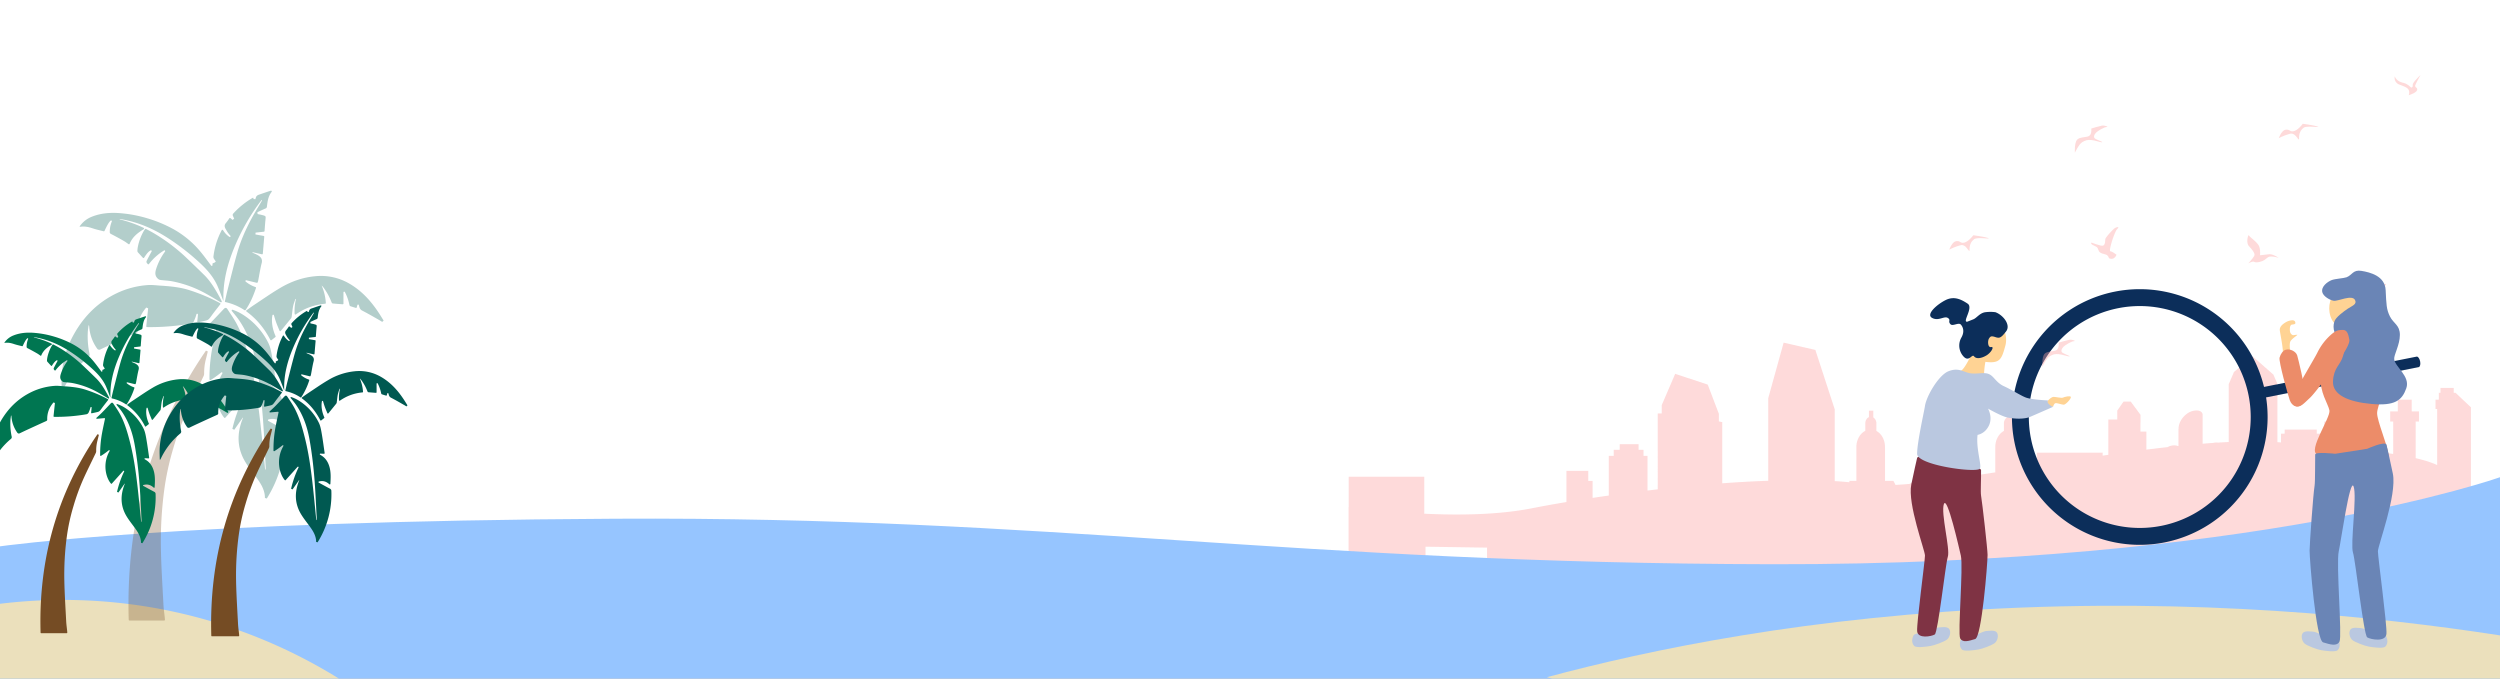 <svg xmlns="http://www.w3.org/2000/svg" xmlns:xlink="http://www.w3.org/1999/xlink" width="3500" height="950" viewBox="0 0 3500 950">
  <rect x="0" y="0" width="3500" height="950" fill="#333333" stroke="none"/>
  <defs>
    <clipPath id="clip-path">
      <rect id="矩形_4" data-name="矩形 4" width="1612" height="550" fill="#fda2a2" stroke="#707070" stroke-width="1"/>
    </clipPath>
    <clipPath id="clip-header_2">
      <rect width="3500" height="950"/>
    </clipPath>
  </defs>
  <g id="header_2" data-name="header – 2" clip-path="url(#clip-header_2)">
    <rect width="3500" height="950" fill="#fff"/>
    <path id="路径_1500" data-name="路径 1500" d="M0,184.8s38.051,21.9,558.52,0c203.887-8.58,643.643-144.01,1224.845-139.784s733.872,85.6,1097.151,80.25,617.632-80.25,617.632-80.25V424H0Z" transform="translate(0 526)" fill="#4497ff" opacity="0.002"/>
    <g id="蒙版组_4" data-name="蒙版组 4" transform="translate(1888 263.834)" opacity="0.401" clip-path="url(#clip-path)">
      <path id="路径_1501" data-name="路径 1501" d="M3232.258,866.268V850.981h-10.653v15.287h-5.094V845.886h-42.148v9.624h-5.095v-9.624h-11.115v9.624h-5.093V809.087h-24.085v25.476h-14.821v6.793h-31.492V681.219h.155l-21.869-20.642v9.8h-.055v-9.625h-2.315v-6.793h-18.525v6.793h-2.318v9.625H3033.1V683.4h2.317v78.527c-8.059-3.764-18.312-6.948-30.1-9.685V700.951h4.632V686.8h-10.189V670.379H2980.3V686.8h-10.653v14.154h4.169v45.413c-15.588-2.369-32.426-4.317-49.557-6.041V700.951h-46.778v35.074l-4.631-.405V717.935h-6.02v-5.661h-44.926v5.661h-5.095v12.333q-2.523-.208-5.094-.385V648.87h.337l-5.943-13.6-29.044-25.505-26.1,21.79-7.446,17.315h.108v80.788q-7.622.351-15.454.84a17.623,17.623,0,0,0-6.537.426q-7.222.493-14.6,1.086V692.265c0-.148.016-.291.017-.441,0-.128-.01-.248-.017-.372v-1.258h-.179c-1.65-6.406-13.68-6.058-21.521-.3-8.453,6.209-11.824,14.343-11.98,20.8,0,.152.008.3.02.444h-.15v24l-.985.1c-3.79-1.632-9.565-1.067-14.284,1.547q-14.679,1.648-29.656,3.546V715.105h-8.337v-12.1l.1-.073V691.545l-13.648-18.469h-10.116l-8.754,12.59v12.455h-12.505v49.453q-3.96.571-7.925,1.152v-4.182h-92.165v18.4q-9.1,1.445-18.069,2.875V737.573c.005-.235.014-.469.014-.705,0-10.318-5.163-19.157-12.5-22.88V703.673c0-4.1-2.131-7.581-5.11-8.906v-9.01h-6.1v9.427a9.854,9.854,0,0,0-4.312,8.488v10.446c-7.173,3.808-12.157,12.589-12.069,22.749,0,.07,0,.14,0,.21h-.039v35.074c-16.988,2.65-33.4,5.148-49.027,7.4l-24.214-14.485V746.879h-7.9v18.185l-38.772,23.191q-10.421.944-19.724,1.474l-3.014-5.706H2262.4V737.078h-.035c0-.07,0-.14,0-.21.088-10.16-4.9-18.941-12.07-22.749V703.673a9.854,9.854,0,0,0-4.31-8.488v-9.427h-6.1v9.01c-2.978,1.325-5.109,4.806-5.109,8.906v10.314c-7.338,3.723-12.5,12.563-12.5,22.88,0,.166.008.331.011.5v46.663H2212.5v1.917q-9.842-.949-20.5-1.573V683.983h.016l-27.14-83.263-44.4-10.206L2098.8,668.681l.108.024V783.893c-20.821.741-42.423,1.954-64.376,3.554V701.855l-4.785-1.089V689.9l-.055-.013-15.507-40.64-45.534-15.054-.006-.02-.006.016-.122-.04.051.2-18.9,43.951h30.1l0-.018.079.019h-30.062v11.322h-5.559V795.9q-7.2.811-14.357,1.659V749.074H1924.3v-8.491h-6.946v-7.926h-26.4v7.926h-8.336v8.491h-6.946v55.5q-11.493,1.615-22.694,3.3v-23.7h-6.022V770.021h-30.568v43.653c-17.2,2.877-33.544,5.829-48.7,8.8-44.034,8.635-96.76,10.108-150.361,7.526V778.248H1511.579v42.145q-6.266-.806-12.439-1.652v-55.7h-30.211V747.835h-63.089V648.99h-58.647v27.154H1335.64v86.9h-8.884V747.835H1292.1V608.8h-13.327V592.51h-16V577.3H1212.13V592.51H1198.8V608.8h-10.664V824.955h-27.546v-330.2h-10.664V473.028h-57.679l.153-.036-.008.034h57.742L1113.873,388.7l.1-.39-.234.078-.013-.031-.009.039-87.363,28.882L996.6,495.248l-.1.024V516.12l-9.18,2.09V685.921H906.458V766.3H894.906V736.974H875.357V766.3H863.806V454.607l.207-.046L822.428,304.593l-85.186,19.581-52.07,159.747h.029V760.869H674.539V740.232H645.862V675.86H627.089V586.341c.005-.32.02-.638.02-.959,0-19.794-9.9-36.754-23.984-43.9V521.7c0-7.864-4.088-14.542-9.8-17.084V487.325h-11.7v18.087c-4.9,2.98-8.271,9.142-8.271,16.284v20.042c-13.764,7.305-23.324,24.152-23.155,43.645,0,.135.005.269.005.4h-.067v90.069H527.623l-13.735,26L409.611,639.478V604.59H394.454v34.891l-104.269,62.37-13.731-26H253.935V585.786h-.075c0-.135.005-.269,0-.4.17-19.492-9.39-36.34-23.154-43.645V521.7c0-7.141-3.373-13.3-8.271-16.284V487.325h-11.7v17.286c-5.714,2.542-9.8,9.221-9.8,17.084v19.79c-14.079,7.143-23.982,24.1-23.982,43.9,0,.456.019.909.028,1.362V675.86H158.206v85.009H142.318V600.113H-34.509V760.869h-15.2V511.045H-73.705v-23.9l-16.8-24.156h-19.409l-26.184,35.435v21.849l.189.141V543.63H-151.9V747.835h-15.106V727.2h-10.662v20.637h-7.108V625.1h-.106c.052-11.971-5.5-26.731-20.173-37.509-10.285-7.554-24.989-9.2-33.035-4.4v-47.16h-.289a8.118,8.118,0,0,0,.038-.851c-.3-12.4-6.766-28-22.984-39.913-15.042-11.047-38.123-11.713-41.286.576h-.346v2.412c-.011.237-.034.468-.031.715,0,.288.023.562.031.846v97.227a50.552,50.552,0,0,0-14.947-17.055c-14.724-10.814-38.524-9.529-38.845,5.446a43.341,43.341,0,0,0,.921,10.339h-.443V747.835h-16.882V416.552h.207l-14.283-33.22-50.068-41.8-55.721,48.935-11.4,26.09h.649v408.4h-9.774V549.06h-9.775V538.2h-86.191V549.06h-11.552V849.938h0V785.851h-8.885V516.474H-719.7V753.266h-40.877V733.714h-39.1v19.552h-15.1V516.474h8V489.32h-20.436v-31.5h-37.32v31.5h-19.549v27.155h8.884V785.851h-23.1V766.3h-11.552V747.835h-15.995V766.3h-7.107V482.8h4.443V457.822H-937.4V439.354h-4.445V426.321h-35.542v13.033h-4.443v18.468h-.105V439.013l-41.959,39.6h.3V785.851h-60.422V772.818h-28.437V723.94h-46.207v89.067h-9.772V794.542h-21.325v18.465h-9.775V794.542h-80.86v39.1h-9.776V804.318h-20.437v29.328h-68.419V853.2h188.438v49.964h-19.549v92.327H1654.607V903.163H1619.1V876.188l86.133,1.32V902.5h-18.508v48.122H3179.891V902.5H3169.7V876.458h98.219V866.268Z" transform="translate(-1511.371 -374.654)" fill="#fda2a2"/>
    </g>
    <path id="路径_1502" data-name="路径 1502" d="M0,211.873s246.3-35.421,861.265-38.667,946.689,62.445,1620.009,63.721S3500,115.086,3500,115.086V397H0Z" transform="translate(0 553)" fill="#96c5ff"/>
    <g id="组_122" data-name="组 122" transform="translate(2816.695 404.816)">
      <path id="路径_1454" data-name="路径 1454" d="M1635.065,7700.907c-.733-3.691-2.613-6.484-4.37-6.664l-.017-.084-231.606,45.96,2.909,14.658,231.606-45.959-.017-.083C1635.126,7707.9,1635.8,7704.6,1635.065,7700.907Z" transform="translate(-1063.585 -7599.796)" fill="#0c2e5a"/>
      <path id="路径_1455" data-name="路径 1455" d="M1206.5,7602.9a178.96,178.96,0,1,0,210.37,140.705A178.961,178.961,0,0,0,1206.5,7602.9Zm65.064,327.879a155.312,155.312,0,1,1,122.11-182.571A155.313,155.313,0,0,1,1271.563,7930.781Z" transform="translate(-1062.338 -7599.445)" fill="#0c2e5a"/>
    </g>
    <g id="组_123" data-name="组 123" transform="translate(2729.048 105)" opacity="0.399">
      <path id="路径_29" data-name="路径 29" d="M16829.23,1013.1c1.07-.726-9.738-3.99-10.906-5.985s-.2-4.722,2.318-7.338,11.408-7.968,15.045-7.968-3.137-2.546-6.457-1.988-15.184,4.087-15.184,4.087.834,7.319-2.631,10.133-14.17,1.181-17.635,5.981-2.744,17.9-2.744,17.9,5.471-11.925,10.234-14.824,7.57-3.493,12.775-3.079S16828.16,1013.827,16829.23,1013.1Z" transform="translate(-16615.277 -918.999)" fill="#fda2a2"/>
      <path id="路径_30" data-name="路径 30" d="M16832.371,1007.988a9.884,9.884,0,0,0,6.531,11.64c8.656,3.306,11.332,4.41,12.961,7.541s0,7.28,0,7.28,10.789-3.176,11.777-7.28-4.287-3.045-2.275-7.541,7.057-13.469,7.057-13.469-10.9,10.2-10.9,13.469-.326,3.425-1.691,4.06-3.523-4.687-12.635-6.869S16832.371,1007.988,16832.371,1007.988Z" transform="translate(-16208.704 -1006.158)" fill="#fda2a2"/>
      <path id="路径_31" data-name="路径 31" d="M16787.916,930.159c-2.037,2.03,2.506,3.641,6.234,5.576s2.787,5.662,5.422,7.9,6.25,2.324,9.117,3.549,3.645,4.86,3.645,4.86,3.811,1.819,6.77,0a8.994,8.994,0,0,0,3.775-4.86s-5.781-4.682-8.557-4.78,5.588-27.357,9.768-31.376-2.281-2.6-4.986,0-11.545,11.741-11.842,14.386-.055,5.6-1.742,7.886-5.16.874-8.27,0S16787.916,930.159,16787.916,930.159Z" transform="translate(-16588.873 -695.532)" fill="#fda2a2"/>
      <path id="路径_32" data-name="路径 32" d="M16827.063,947.721s3.748-10.968,9.707-11.816,5.852,3.738,11.9,1.823,11.926-10.119,11.926-10.119,16.73,2.226,21.053,4.037-15.732-1.874-19.957,1.59-6.279,7.588-6.279,14.484-4.109-8.2-12.422-6.161A76.674,76.674,0,0,0,16827.063,947.721Z" transform="translate(-16365.791 -859.306)" fill="#fda2a2"/>
      <path id="路径_34" data-name="路径 34" d="M16829.23,1013.1c1.07-.726-9.738-3.99-10.906-5.985s-.2-4.722,2.318-7.338,11.408-7.968,15.045-7.968-3.137-2.546-6.457-1.988-15.184,4.087-15.184,4.087.834,7.319-2.631,10.133-14.17,1.181-17.635,5.981-2.744,17.9-2.744,17.9,5.471-11.925,10.234-14.824,7.57-3.493,12.775-3.079S16828.16,1013.827,16829.23,1013.1Z" transform="translate(-16660.883 -619.196)" fill="#fda2a2"/>
      <path id="路径_36" data-name="路径 36" d="M16787.916,930.159c-2.037,2.03,2.506,3.641,6.234,5.576s2.787,5.662,5.422,7.9,6.25,2.324,9.117,3.549,3.645,4.86,3.645,4.86,3.811,1.819,6.77,0a8.994,8.994,0,0,0,3.775-4.86s-5.781-4.682-8.557-4.78,5.588-27.357,9.768-31.376-2.281-2.6-4.986,0-11.545,11.741-11.842,14.386-.055,5.6-1.742,7.886-5.16.874-8.27,0S16787.916,930.159,16787.916,930.159Z" transform="translate(-16214.004 -616.084)" fill="#fda2a2"/>
      <path id="路径_37" data-name="路径 37" d="M16827.063,947.721s3.748-10.968,9.707-11.816,5.852,3.738,11.9,1.823,11.926-10.119,11.926-10.119,16.73,2.226,21.053,4.037-15.732-1.874-19.957,1.59-6.279,7.588-6.279,14.484-4.109-8.2-12.422-6.161A76.674,76.674,0,0,0,16827.063,947.721Z" transform="translate(-16827.063 -703.262)" fill="#fda2a2"/>
      <path id="路径_38" data-name="路径 38" d="M16890.684,952.06a25.86,25.86,0,0,1,5.188-2.246c3.652-1.25,2.754,2.1,11.23,0s9.375-6.759,14.141-7.345,12.084,1.813,12.084,1.813-8.281-5.625-13.393-5.067-12.832,1.433-12.832,1.433.961-7.435-1.348-12.858-13.219-12.727-14.172-14.966-4.453,10.168,0,14.966,8.557,9.971,7.744,12.858S16890.684,952.06,16890.684,952.06Z" transform="translate(-16472.16 -688.261)" fill="#fda2a2"/>
    </g>
    <g id="组_124" data-name="组 124" transform="translate(-22 266.934)">
      <path id="路径_1473" data-name="路径 1473" d="M1418.663,5338.856a730.271,730.271,0,0,1,482.07,105.973,780.4,780.4,0,0,1-182.3,36.131c-38.685,2.95-99.845,7.216-175.731-6.569-19.31-3.508-34.222-6.357-50.218-11.4-13.772-4.343-12.309-5.382-17.929-6.424-33.072-6.127-56.382,26.676-68.323,18.322-6.558-4.587-5.828-18.888-1.831-27.464,3.767-8.083,8.762-7.489,13.592-14.194,9.424-13.082-.119-28.5-1.691-58.129A157.382,157.382,0,0,1,1418.663,5338.856Z" transform="translate(-1401.349 -4759.895)" fill="#ebe0bc"/>
      <g id="_5gUDqE" data-name="5gUDqE" transform="translate(108.126)" opacity="0.3">
        <g id="组_113" data-name="组 113">
          <path id="路径_1474" data-name="路径 1474" d="M1586.547,4992.047l-6.575-.306a1.066,1.066,0,0,0-.582,1.988,41.441,41.441,0,0,1,5.317,3.489c6.712,5.392,10.4,12.679,12.343,20.986,2.189,9.381,1.643,18.8,1.06,28.653a1.069,1.069,0,0,1-1.8.711c-5.566-5.106-11.653-7.146-19.118-5.062a1.073,1.073,0,0,0-.224,1.974c6.977,3.812,13.523,7.435,20.145,10.915a4.458,4.458,0,0,1,2.807,4.291c1,33.294-7.016,64.183-24.521,92.566q-.275.445-.551.887l-2.665-.786a26.692,26.692,0,0,0-.134-3.6c-.942-7.992-4.665-14.882-9.166-21.341-6.048-8.679-12.965-16.818-18.349-25.878-11.482-19.319-11.706-39.652-3.409-60.283a2.277,2.277,0,0,0,.211-1.55l-12.018,17.174-2.647-1.173c.55-2.417,1.116-4.829,1.772-7.217,1.2-4.369,2.538-8.708,4.04-12.982q2.21-6.285,4.892-12.4c.9-2.044,1.862-4.059,2.814-6.1a1.068,1.068,0,0,0-1.762-1.166l-21.626,24.123a1.072,1.072,0,0,1-1.614-.023c-10.19-11.851-16.226-38.486-2.559-61.917a1.066,1.066,0,0,0-1.592-1.36c-1.684,1.344-3.376,2.677-5.1,3.971-3.068,2.306-6.227,4.492-9.669,6.592a1.071,1.071,0,0,1-1.622-.906,217.688,217.688,0,0,1,2.35-34.792c1.775-11.612,4.464-23.083,6.815-34.667a1.068,1.068,0,0,0-1.139-1.279l-14.184,1.273a1.07,1.07,0,0,1-.82-1.851c3.537-3.261,6.94-6.326,10.154-9.579,5.694-5.763,11.19-11.72,16.76-17.6,1.933-2.042,3.564-2.178,5.154.243,4.633,7.052,9.525,14,13.422,21.456,8.784,16.8,13.868,34.953,18.5,53.264,7.026,27.769,10.925,56.047,14.143,84.433,2.436,21.495,4.414,43.042,6.611,64.564.037.364.248.711.86.994,0-1.362.065-2.727-.009-4.083-1.23-22.414-2.114-44.854-3.818-67.23-1.905-25.033-4.791-49.979-9.155-74.728-3.98-22.568-11.156-43.95-24.127-63.04-3.126-4.6-6.776-8.847-10.267-13.1a1.07,1.07,0,0,1,1.175-1.687,65.46,65.46,0,0,1,15.166,7.393,98.178,98.178,0,0,1,34.866,39.271c2.771,5.613,3.949,12.155,5.06,18.415,2.128,11.994,3.69,24.089,5.473,36.145a5.1,5.1,0,0,1,.032.875A1.076,1.076,0,0,1,1586.547,4992.047Z" transform="translate(-1287.452 -4722.151)" fill="#005951"/>
          <path id="路径_1475" data-name="路径 1475" d="M1654.985,5329.5h-48.566a1.071,1.071,0,0,1-1.07-1.039c-4.064-137.472,30.513-263.418,108.107-376.832l2.614,1.158c-.793,3.3-1.589,6.592-2.424,9.876a75.231,75.231,0,0,0-2.7,21.114,8.495,8.495,0,0,1-.909,3.764c-7.551,15.806-15.435,31.458-22.687,47.4a414.027,414.027,0,0,0-19.7,53.768,374.747,374.747,0,0,0-12.326,56.24,544,544,0,0,0-4.913,83.657c.5,26.164,2.219,52.308,3.559,78.452.323,6.3,1.273,12.575,1.916,18.863.082.795.116,1.595.157,2.459A1.071,1.071,0,0,1,1654.985,5329.5Z" transform="translate(-1511.277 -4727.675)" fill="#754c24"/>
          <path id="路径_1476" data-name="路径 1476" d="M1807.693,4876.685a1.071,1.071,0,0,1,.268,1.562c-3.275,4.213-6.481,8.312-9.647,12.44-1.894,2.47-3.6,5.1-5.616,7.458a8.145,8.145,0,0,1-3.724,2.574c-3.883,1.048-7.84,1.82-11.972,2.7a1.069,1.069,0,0,1-1.29-1.153c.357-3.3.785-6.505.966-9.669a1.066,1.066,0,0,0-2.094-.34,58.182,58.182,0,0,1-3.776,10.1,6.007,6.007,0,0,1-3.865,2.92,332.545,332.545,0,0,1-60.607,4.932,9.456,9.456,0,0,1-1.053-.083,1.073,1.073,0,0,1-.937-1.175c.885-8.4,1.762-16.722,2.638-25.04l-2.659-1.112a60.373,60.373,0,0,0-4.657,6.194,45.5,45.5,0,0,0-7.3,26.082,2.92,2.92,0,0,1-2.067,3.185q-17.484,7.935-34.918,15.976c-5.136,2.368-10.252,4.782-15.322,7.283a3.489,3.489,0,0,1-4.381-1.077,59.9,59.9,0,0,1-11.148-29.8c-.068-.709-.112-1.42-.195-2.127-.017-.148-.159-.28-.7-1.168-.465,3.851-1.05,7.018-1.195,10.205a118.255,118.255,0,0,0,2.367,29.75,4.452,4.452,0,0,1-1.641,5.029,134.1,134.1,0,0,0-35.773,46.654,1.974,1.974,0,0,1-.218.354,1.082,1.082,0,0,1-.933.439l-.21-.013c-.1-6.468-.54-12.951-.241-19.4A134.715,134.715,0,0,1,1602.7,4920.8c14.209-25.706,34.083-45.615,60.861-58.3a120.754,120.754,0,0,1,43.152-11.152c5.639-.418,11.378.4,17.065.765,13.249.843,26.45,2.008,39.259,5.85a253.86,253.86,0,0,1,44.22,18.469C1807.407,4876.511,1807.549,4876.595,1807.693,4876.685Z" transform="translate(-1585.693 -4719.19)" fill="#005951"/>
          <path id="路径_1477" data-name="路径 1477" d="M1708.577,4861.275c-2.658-6.811-5.107-13.655-7.977-20.318-5.268-12.234-13.659-22.194-23.262-31.259a321.946,321.946,0,0,0-46.583-36.486c-19.407-12.521-40.219-21.639-63.033-25.868-1.136-.21-2.267-.448-3.4-.649-.148-.025-.322.1-1.214.391a176.767,176.767,0,0,1,33.962,12,1.069,1.069,0,0,1,.083,1.88c-8.54,5.07-15.9,10.935-19.741,20.415a1.064,1.064,0,0,1-1.6.453c-2.154-1.535-4.181-3.079-6.373-4.334-5.939-3.4-11.941-6.7-18.028-9.819a2.835,2.835,0,0,1-1.841-3.011,37.171,37.171,0,0,1,2.877-14.459,1.065,1.065,0,0,0-1.673-1.228c-2.432,2.149-4.78,6.229-8.514,14.3a1.072,1.072,0,0,1-1.235.59c-5.176-1.328-10.458-2.44-15.531-4.164-5.585-1.9-11.133-3.061-17.016-2.2a7.5,7.5,0,0,1-1.306-.094,36.874,36.874,0,0,1,17.093-13.848c13.553-5.454,27.623-6.242,42-4.872a179.468,179.468,0,0,1,34.268,6.533,186.54,186.54,0,0,1,37.245,15.151,133.973,133.973,0,0,1,37.675,30.707c5.671,6.677,10.783,13.828,16.02,20.79a1.067,1.067,0,0,0,1.922-.641v-2.308l2.711-1.2.108.1,1.826-1.6q-1.193-1.733-2.351-3.489a5.611,5.611,0,0,1-.983-3.4,104.939,104.939,0,0,1,11.607-37.012,1.067,1.067,0,0,1,1.849-.052,29.364,29.364,0,0,0,8.892,9.4,1.066,1.066,0,0,0,1.378-1.609,37.869,37.869,0,0,1-6.129-8.694c-.159-.317-.365-.61-.543-.918-1.632-2.842-1.976-5.462.479-8.222a62.987,62.987,0,0,0,4.722-6.518,1.073,1.073,0,0,1,1.568-.221l2.955,2.442,2.224-1.631c-.537-1.326-1.085-2.648-1.667-3.955a2.8,2.8,0,0,1,.617-3.505,112.513,112.513,0,0,1,26.905-21.721,4.089,4.089,0,0,1,.977-.222l.323,1.814,2.536.225a17,17,0,0,0,.589-1.892c.6-2.463,2.183-3.659,4.421-4.425,5.51-1.884,11.005-3.815,16.613-5.564a1.069,1.069,0,0,1,1.167,1.673c-4.744,5.9-5.757,13.166-6.589,20.471-.19,1.672-.773,2.269-2.345,2.917-3.74,1.541-7.38,3.322-11.029,5.08l.336,2.583c2.346.446,4.694.89,6.991,1.518,4.686,1.28,4.534,1.384,4.025,6.274-.547,5.271-.878,10.564-1.29,15.9a1.076,1.076,0,0,1-.954.981l-11.679,1.278-.085,2.6,11.392,2.015a1.077,1.077,0,0,1,.883,1.147c-.69,8.116-1.357,15.949-2.01,23.632a1.07,1.07,0,0,1-1.308.945l-13.066-2.988-.2.662,1.588.73a62.889,62.889,0,0,1,5.781,2.7c4.282,2.529,7.133,5.48,5.607,11.352-2.074,7.986-3.245,16.205-4.841,24.317a18.136,18.136,0,0,1-.761,2.446,1.074,1.074,0,0,1-1.262.688l-14.561-3.524a1.068,1.068,0,0,0-.965,1.835,42.847,42.847,0,0,0,13.771,7.658,1.074,1.074,0,0,1,.662,1.343c-3.593,10.869-8.075,21.169-14.513,30.754a1.072,1.072,0,0,1-1.48.288A78.711,78.711,0,0,0,1711.607,4863a1.066,1.066,0,0,1-.811-1.28c1.249-5.381,2.381-10.589,3.7-15.746,4.548-17.734,8.847-35.542,13.87-53.141,4.5-15.776,11.224-30.755,18.855-45.258,4.673-8.88,10.042-17.4,15.091-26.077a2.5,2.5,0,0,0,.363-1.667,7.3,7.3,0,0,0-1.187,1.025,296.388,296.388,0,0,0-36.074,62.133c-10.589,24.717-17.571,50.2-16.714,77.378A4.535,4.535,0,0,1,1708.577,4861.275Z" transform="translate(-1482.028 -4707)" fill="#005951"/>
          <path id="路径_1478" data-name="路径 1478" d="M1526.545,4901.776c-.967-.683-1.95-1.336-2.971-1.925-8.154-4.7-16.319-9.4-24.658-13.756a7.521,7.521,0,0,1-4.3-5.192c-.223-.883-.484-1.759-.781-2.709a1.068,1.068,0,0,0-2.053.045c-.286,1.09-.556,2.11-.825,3.133a1.069,1.069,0,0,1-1.343.748c-2.666-.8-5.272-1.552-7.823-2.459a2.618,2.618,0,0,1-1.135-1.82,66.947,66.947,0,0,0-6.289-17.845,1.07,1.07,0,0,0-2.031.465V4876a1.063,1.063,0,0,1-1.142,1.064c-4.616-.34-9.335-.657-14.039-1.129-.576-.058-1.265-1.071-1.532-1.78a85.517,85.517,0,0,0-11.413-20.735,15.237,15.237,0,0,0-2.428-2.559,73.462,73.462,0,0,1,5.891,24.3,1.072,1.072,0,0,1-.968,1.127c-14.905,1.494-28.57,6.152-41.038,14.991a1.068,1.068,0,0,1-1.693-.793,71.9,71.9,0,0,1,1.838-20.686l-.76-.2c-1.1,3.412-2.529,6.76-3.219,10.252-.944,4.78-1.3,9.674-1.974,14.51a4.984,4.984,0,0,1-.885,2.354c-4.609,5.754-9.283,11.455-13.941,17.169-.125.154-.254.306-.413.49a1.068,1.068,0,0,1-1.8-.288c-1.73-4.173-3.418-8.02-4.821-11.968-1.139-3.205-2.086-6.479-3.022-9.685a1.07,1.07,0,0,0-2.074.083c-1.672,8.365-.165,19.039,4.388,29.2a1.063,1.063,0,0,1-.3,1.271l-5.418,4.292a1.065,1.065,0,0,1-1.609-.351c-8.26-16-19.035-29.265-33.364-39.705a1.065,1.065,0,0,1,.005-1.731c3.8-2.707,7.4-5.369,11.133-7.836,12.1-7.993,23.979-16.364,36.464-23.7,14.842-8.725,30.918-14.468,48.227-16.109a78.581,78.581,0,0,1,46.821,9.556c17.723,9.887,30.96,24.321,42.037,40.971,2.516,3.782,4.89,7.658,7.268,11.531Z" transform="translate(-1077.613 -4718.024)" fill="#005951"/>
          <path id="路径_1479" data-name="路径 1479" d="M1701.738,4866.934a1.067,1.067,0,0,1-1.58,1.183c-6.7-3.975-12.771-7.679-18.973-11.146a159.712,159.712,0,0,0-49.024-18.186c-5.4-1-10.959-1.145-16.423-1.853a6.549,6.549,0,0,1-3.277-1.639c-4.433-3.985-4.214-8.662-2.464-13.981a84.44,84.44,0,0,1,12.372-24.131,1.065,1.065,0,0,0-1.385-1.56,76.573,76.573,0,0,0-21.124,19.016,1.07,1.07,0,0,1-1.63.062c-2.43-2.65-2.344-3.026-.585-6.5,1.911-3.771,3.949-7.48,5.946-11.162a1.07,1.07,0,0,0-1.453-1.448c-2.941,1.591-5.39,4.416-9.039,10.185a1.069,1.069,0,0,1-1.688.156c-2.461-2.668-4.918-5.3-7.278-8.017a3.537,3.537,0,0,1-.44-2.239c.306-8.387,5.263-22.343,10.6-29.854a1.058,1.058,0,0,1,1.359-.311c3.03,1.606,6.137,3.185,9.159,4.913a251.445,251.445,0,0,1,48.744,36.7q11.78,11.243,23.421,22.629c8.748,8.578,14.966,18.972,20.87,29.57q1.95,3.5,3.708,7.1A2.832,2.832,0,0,1,1701.738,4866.934Z" transform="translate(-1477.444 -4711.935)" fill="#005951"/>
        </g>
      </g>
      <g id="_5gUDqE-2" data-name="5gUDqE" transform="translate(9.462 175.825)">
        <g id="组_114" data-name="组 114">
          <path id="路径_1480" data-name="路径 1480" d="M1757.949,5109.211l-4.847-.226a.786.786,0,0,0-.428,1.467,30.667,30.667,0,0,1,3.92,2.572c4.948,3.976,7.671,9.349,9.1,15.473,1.614,6.917,1.211,13.858.782,21.125a.788.788,0,0,1-1.326.524c-4.1-3.764-8.593-5.268-14.1-3.732a.792.792,0,0,0-.166,1.456c5.144,2.81,9.971,5.481,14.853,8.046a3.286,3.286,0,0,1,2.069,3.164,120.334,120.334,0,0,1-18.078,68.246l-.406.654-1.965-.58a19.772,19.772,0,0,0-.1-2.658c-.694-5.892-3.439-10.972-6.758-15.733-4.458-6.4-9.558-12.4-13.528-19.079-8.465-14.244-8.63-29.235-2.513-44.444a1.686,1.686,0,0,0,.156-1.144L1715.756,5157l-1.951-.864c.406-1.782.823-3.561,1.306-5.321.884-3.221,1.871-6.42,2.979-9.572,1.086-3.088,2.291-6.142,3.607-9.14.661-1.507,1.372-2.992,2.074-4.494a.787.787,0,0,0-1.3-.859l-15.945,17.786a.791.791,0,0,1-1.19-.019c-7.513-8.736-11.963-28.375-1.886-45.648a.786.786,0,0,0-1.174-1c-1.241.992-2.489,1.974-3.758,2.928-2.262,1.7-4.591,3.311-7.129,4.859a.79.79,0,0,1-1.2-.668,160.463,160.463,0,0,1,1.733-25.651c1.308-8.561,3.291-17.019,5.024-25.559a.787.787,0,0,0-.839-.942l-10.457.938a.788.788,0,0,1-.605-1.364c2.608-2.4,5.117-4.665,7.486-7.062,4.2-4.249,8.25-8.641,12.356-12.979,1.425-1.506,2.627-1.6,3.8.18,3.416,5.2,7.022,10.321,9.9,15.819,6.476,12.386,10.224,25.769,13.64,39.268,5.18,20.474,8.054,41.324,10.426,62.251,1.8,15.847,3.255,31.732,4.874,47.6.027.269.183.525.634.732,0-1,.048-2.009-.007-3.01-.906-16.525-1.558-33.069-2.814-49.567-1.4-18.455-3.532-36.848-6.75-55.094-2.933-16.638-8.225-32.4-17.788-46.477-2.305-3.393-5-6.523-7.569-9.659a.789.789,0,0,1,.866-1.244,48.245,48.245,0,0,1,11.182,5.451,72.376,72.376,0,0,1,25.7,28.953c2.042,4.138,2.912,8.961,3.731,13.577,1.569,8.843,2.721,17.76,4.035,26.649a3.685,3.685,0,0,1,.024.645A.793.793,0,0,1,1757.949,5109.211Z" transform="translate(-1537.437 -4910.227)" fill="#007651"/>
          <path id="路径_1481" data-name="路径 1481" d="M1808.406,5358.006H1772.6a.791.791,0,0,1-.789-.766c-3-101.354,22.5-194.208,79.7-277.825l1.927.854c-.585,2.43-1.172,4.859-1.788,7.28a55.5,55.5,0,0,0-1.987,15.566,6.252,6.252,0,0,1-.67,2.776c-5.567,11.653-11.379,23.193-16.726,34.945a305.141,305.141,0,0,0-14.521,39.642,276.325,276.325,0,0,0-9.087,41.464,401.073,401.073,0,0,0-3.622,61.676c.367,19.29,1.636,38.565,2.625,57.84.238,4.647.938,9.271,1.412,13.907.06.586.085,1.177.115,1.813A.789.789,0,0,1,1808.406,5358.006Z" transform="translate(-1702.456 -4914.3)" fill="#754c24"/>
          <path id="路径_1482" data-name="路径 1482" d="M1920.992,5024.16a.789.789,0,0,1,.2,1.15c-2.415,3.107-4.779,6.129-7.112,9.172-1.4,1.822-2.653,3.758-4.141,5.5a6,6,0,0,1-2.746,1.9c-2.863.772-5.78,1.342-8.826,1.991a.788.788,0,0,1-.951-.85c.263-2.434.579-4.8.711-7.129a.785.785,0,0,0-1.543-.251,42.921,42.921,0,0,1-2.785,7.444,4.425,4.425,0,0,1-2.849,2.152,245.157,245.157,0,0,1-44.684,3.637,7.077,7.077,0,0,1-.776-.062.791.791,0,0,1-.69-.866c.653-6.19,1.3-12.329,1.945-18.461l-1.96-.819a44.508,44.508,0,0,0-3.434,4.566,33.546,33.546,0,0,0-5.384,19.23,2.154,2.154,0,0,1-1.525,2.348q-12.889,5.849-25.743,11.777c-3.786,1.747-7.558,3.525-11.3,5.371a2.572,2.572,0,0,1-3.23-.794,44.166,44.166,0,0,1-8.218-21.967c-.049-.523-.083-1.047-.144-1.569a5.153,5.153,0,0,0-.513-.861c-.343,2.839-.774,5.174-.882,7.525a87.169,87.169,0,0,0,1.746,21.933,3.283,3.283,0,0,1-1.21,3.708,98.856,98.856,0,0,0-26.373,34.4,1.551,1.551,0,0,1-.161.262.8.8,0,0,1-.689.324l-.154-.01c-.074-4.768-.4-9.549-.178-14.3a99.309,99.309,0,0,1,12.466-43.915c10.476-18.952,25.127-33.63,44.871-42.982a89.034,89.034,0,0,1,31.815-8.223c4.157-.309,8.388.3,12.581.565,9.768.621,19.5,1.48,28.944,4.313a187.178,187.178,0,0,1,32.6,13.617C1920.781,5024.032,1920.886,5024.093,1920.992,5024.16Z" transform="translate(-1757.319 -4908.044)" fill="#007651"/>
          <path id="路径_1483" data-name="路径 1483" d="M1847.918,5012.8c-1.959-5.021-3.765-10.066-5.881-14.979-3.884-9.019-10.07-16.363-17.15-23.045a237.39,237.39,0,0,0-34.344-26.9c-14.308-9.23-29.652-15.953-46.472-19.071-.838-.155-1.672-.33-2.51-.479-.109-.019-.237.071-.895.288a130.36,130.36,0,0,1,25.04,8.844.788.788,0,0,1,.062,1.386c-6.3,3.738-11.725,8.062-14.555,15.052a.784.784,0,0,1-1.183.333c-1.588-1.132-3.083-2.27-4.7-3.195-4.379-2.506-8.8-4.938-13.291-7.241a2.09,2.09,0,0,1-1.358-2.22,27.4,27.4,0,0,1,2.121-10.66.785.785,0,0,0-1.233-.9c-1.792,1.584-3.524,4.591-6.276,10.542a.789.789,0,0,1-.91.434c-3.816-.979-7.711-1.8-11.451-3.069-4.119-1.4-8.209-2.257-12.546-1.623a5.549,5.549,0,0,1-.963-.069,27.188,27.188,0,0,1,12.6-10.209c9.992-4.02,20.365-4.6,30.963-3.592a132.382,132.382,0,0,1,25.265,4.816,137.591,137.591,0,0,1,27.461,11.171,98.777,98.777,0,0,1,27.776,22.64c4.18,4.922,7.95,10.194,11.812,15.327a.787.787,0,0,0,1.416-.473v-1.7l2-.886.08.072,1.346-1.179q-.879-1.277-1.733-2.573a4.137,4.137,0,0,1-.725-2.507,77.382,77.382,0,0,1,8.558-27.288.786.786,0,0,1,1.363-.039,21.636,21.636,0,0,0,6.556,6.932.786.786,0,0,0,1.016-1.186,27.938,27.938,0,0,1-4.52-6.409c-.116-.234-.269-.45-.4-.677-1.2-2.1-1.457-4.028.353-6.062a46.482,46.482,0,0,0,3.481-4.8.792.792,0,0,1,1.156-.164l2.179,1.8,1.64-1.2c-.4-.978-.8-1.953-1.229-2.916a2.067,2.067,0,0,1,.455-2.584,82.935,82.935,0,0,1,19.836-16.014,3.008,3.008,0,0,1,.721-.164l.238,1.336,1.87.167a12.871,12.871,0,0,0,.436-1.394,4.4,4.4,0,0,1,3.259-3.263c4.062-1.39,8.113-2.813,12.248-4.1a.788.788,0,0,1,.86,1.234c-3.5,4.351-4.244,9.707-4.857,15.092a2.24,2.24,0,0,1-1.729,2.15c-2.757,1.136-5.441,2.45-8.131,3.746l.248,1.9c1.729.329,3.46.656,5.153,1.119,3.455.944,3.343,1.02,2.968,4.625-.4,3.886-.647,7.789-.951,11.721a.793.793,0,0,1-.7.724l-8.61.943-.063,1.919,8.4,1.485a.794.794,0,0,1,.65.846c-.509,5.983-1,11.758-1.482,17.423a.789.789,0,0,1-.964.7l-9.633-2.2-.146.487,1.17.539a46.018,46.018,0,0,1,4.263,1.991c3.156,1.865,5.259,4.04,4.133,8.37-1.529,5.887-2.392,11.947-3.57,17.928a13.3,13.3,0,0,1-.56,1.8.792.792,0,0,1-.93.508l-10.736-2.6a.787.787,0,0,0-.71,1.353,31.6,31.6,0,0,0,10.152,5.647.79.79,0,0,1,.488.989,91.474,91.474,0,0,1-10.7,22.675.791.791,0,0,1-1.091.212,58,58,0,0,0-19.667-8.352.786.786,0,0,1-.6-.945c.92-3.967,1.756-7.807,2.731-11.609,3.354-13.074,6.522-26.2,10.226-39.178a175.437,175.437,0,0,1,13.9-33.368c3.445-6.547,7.4-12.824,11.127-19.226a1.845,1.845,0,0,0,.268-1.228,5.434,5.434,0,0,0-.876.755,218.556,218.556,0,0,0-26.6,45.809c-7.807,18.223-12.955,37.007-12.323,57.048A3.311,3.311,0,0,1,1847.918,5012.8Z" transform="translate(-1680.892 -4899.057)" fill="#007651"/>
          <path id="路径_1484" data-name="路径 1484" d="M1713.711,5042.659c-.712-.5-1.437-.986-2.19-1.42-6.012-3.466-12.031-6.929-18.18-10.142a5.546,5.546,0,0,1-3.173-3.828c-.165-.652-.356-1.3-.575-2a.788.788,0,0,0-1.513.034l-.609,2.31a.787.787,0,0,1-.99.551c-1.965-.59-3.887-1.144-5.767-1.812a1.932,1.932,0,0,1-.837-1.342,49.334,49.334,0,0,0-4.637-13.157.789.789,0,0,0-1.5.343v11.459a.785.785,0,0,1-.842.785c-3.4-.251-6.883-.485-10.35-.833-.424-.043-.932-.789-1.13-1.313a63.1,63.1,0,0,0-8.413-15.287,11.235,11.235,0,0,0-1.79-1.886,54.182,54.182,0,0,1,4.343,17.915.791.791,0,0,1-.713.831,61.722,61.722,0,0,0-30.257,11.053.786.786,0,0,1-1.247-.584,53,53,0,0,1,1.355-15.251l-.56-.146a68.213,68.213,0,0,0-2.373,7.56c-.7,3.523-.958,7.132-1.456,10.7a3.669,3.669,0,0,1-.653,1.737c-3.4,4.242-6.844,8.444-10.278,12.658-.092.113-.187.225-.3.362a.789.789,0,0,1-1.326-.213c-1.276-3.076-2.52-5.913-3.555-8.824-.839-2.364-1.538-4.777-2.228-7.14a.788.788,0,0,0-1.528.06c-1.234,6.167-.122,14.038,3.234,21.525a.781.781,0,0,1-.224.937l-3.993,3.165a.786.786,0,0,1-1.187-.258,81.5,81.5,0,0,0-24.6-29.274.786.786,0,0,1,0-1.276c2.8-1.995,5.455-3.958,8.208-5.776,8.919-5.893,17.678-12.064,26.883-17.477a85.751,85.751,0,0,1,35.555-11.876,57.937,57.937,0,0,1,34.519,7.045c13.067,7.288,22.826,17.931,30.993,30.207,1.855,2.788,3.6,5.646,5.358,8.5Z" transform="translate(-1382.73 -4907.185)" fill="#007651"/>
          <path id="路径_1485" data-name="路径 1485" d="M1842.876,5016.971a.787.787,0,0,1-1.165.873c-4.941-2.932-9.416-5.663-13.989-8.218a117.794,117.794,0,0,0-36.144-13.408c-3.983-.736-8.079-.844-12.108-1.366a4.83,4.83,0,0,1-2.416-1.208c-3.268-2.938-3.107-6.387-1.817-10.307a62.288,62.288,0,0,1,9.122-17.792.785.785,0,0,0-1.022-1.149,56.439,56.439,0,0,0-15.573,14.019.788.788,0,0,1-1.2.046c-1.792-1.955-1.728-2.231-.432-4.79,1.41-2.781,2.912-5.515,4.384-8.229a.789.789,0,0,0-1.071-1.067c-2.169,1.173-3.974,3.255-6.665,7.508a.788.788,0,0,1-1.245.115c-1.814-1.967-3.625-3.908-5.366-5.911a2.607,2.607,0,0,1-.325-1.65c.226-6.183,3.881-16.472,7.814-22.011a.778.778,0,0,1,1-.229c2.235,1.184,4.525,2.348,6.753,3.622a185.358,185.358,0,0,1,35.937,27.055q8.684,8.287,17.267,16.684c6.45,6.324,11.035,13.986,15.387,21.8q1.438,2.579,2.734,5.236A2.105,2.105,0,0,1,1842.876,5016.971Z" transform="translate(-1677.511 -4902.696)" fill="#007651"/>
        </g>
      </g>
      <g id="_5gUDqE-3" data-name="5gUDqE" transform="translate(245.418 160.634)">
        <g id="组_115" data-name="组 115">
          <path id="路径_1486" data-name="路径 1486" d="M1492.363,5101.853l-5.06-.236a.821.821,0,0,0-.448,1.531,31.973,31.973,0,0,1,4.093,2.685c5.165,4.151,8.008,9.76,9.5,16.153,1.685,7.221,1.264,14.468.816,22.054a.822.822,0,0,1-1.385.547c-4.284-3.93-8.969-5.5-14.715-3.9a.826.826,0,0,0-.172,1.519c5.369,2.934,10.408,5.723,15.5,8.4a3.433,3.433,0,0,1,2.161,3.3,125.621,125.621,0,0,1-18.874,71.244c-.14.228-.282.456-.424.683l-2.052-.6a20.451,20.451,0,0,0-.1-2.775c-.724-6.151-3.591-11.454-7.055-16.425-4.654-6.68-9.978-12.944-14.122-19.917-8.837-14.869-9.009-30.519-2.624-46.4a1.756,1.756,0,0,0,.163-1.192l-9.25,13.217-2.037-.9c.424-1.859.86-3.716,1.364-5.554.924-3.363,1.954-6.7,3.11-9.992q1.7-4.837,3.765-9.542c.69-1.574,1.434-3.124,2.166-4.691a.822.822,0,0,0-1.357-.9q-8.32,9.281-16.645,18.566a.825.825,0,0,1-1.242-.018c-7.843-9.121-12.488-29.622-1.969-47.654a.82.82,0,0,0-1.225-1.047c-1.3,1.035-2.6,2.06-3.924,3.056-2.361,1.775-4.793,3.457-7.442,5.073a.824.824,0,0,1-1.249-.7,167.6,167.6,0,0,1,1.809-26.779c1.366-8.937,3.436-17.766,5.246-26.681a.822.822,0,0,0-.877-.984l-10.916.979a.823.823,0,0,1-.632-1.424c2.723-2.509,5.342-4.869,7.816-7.373,4.381-4.435,8.612-9.021,12.9-13.549,1.488-1.572,2.743-1.676,3.967.186,3.566,5.427,7.33,10.775,10.33,16.514,6.76,12.931,10.673,26.9,14.239,41,5.408,21.374,8.409,43.139,10.886,64.986,1.875,16.543,3.4,33.127,5.087,49.691.029.28.191.547.663.764,0-1.047.049-2.1-.008-3.143-.947-17.25-1.627-34.521-2.938-51.744-1.467-19.266-3.688-38.468-7.046-57.515-3.063-17.37-8.587-33.826-18.571-48.519-2.406-3.541-5.215-6.81-7.9-10.083a.824.824,0,0,1,.9-1.3,50.438,50.438,0,0,1,11.672,5.69,75.559,75.559,0,0,1,26.835,30.226c2.133,4.32,3.04,9.355,3.894,14.174,1.639,9.231,2.841,18.54,4.212,27.819a3.858,3.858,0,0,1,.025.673A.827.827,0,0,1,1492.363,5101.853Z" transform="translate(-1262.162 -4894.125)" fill="#005951"/>
          <path id="路径_1487" data-name="路径 1487" d="M1545.038,5361.581h-37.379a.826.826,0,0,1-.824-.8c-3.127-105.807,23.485-202.743,83.206-290.034l2.012.892c-.611,2.537-1.223,5.073-1.866,7.6a57.908,57.908,0,0,0-2.074,16.25,6.545,6.545,0,0,1-.7,2.9c-5.812,12.165-11.88,24.212-17.461,36.48a318.643,318.643,0,0,0-15.159,41.384,288.485,288.485,0,0,0-9.486,43.286,418.672,418.672,0,0,0-3.782,64.387c.384,20.138,1.708,40.259,2.739,60.382.249,4.852.98,9.678,1.475,14.519.062.611.09,1.228.121,1.892A.826.826,0,0,1,1545.038,5361.581Z" transform="translate(-1434.432 -4898.377)" fill="#754c24"/>
          <path id="路径_1488" data-name="路径 1488" d="M1662.572,5013.064a.825.825,0,0,1,.206,1.2c-2.52,3.243-4.988,6.4-7.425,9.575-1.458,1.9-2.769,3.923-4.323,5.739a6.264,6.264,0,0,1-2.866,1.982c-2.988.806-6.034,1.4-9.214,2.079a.823.823,0,0,1-.992-.888c.275-2.541.6-5.007.743-7.442a.82.82,0,0,0-1.611-.262,44.78,44.78,0,0,1-2.907,7.772,4.619,4.619,0,0,1-2.974,2.246,255.959,255.959,0,0,1-46.648,3.8,7.031,7.031,0,0,1-.81-.064.824.824,0,0,1-.72-.9c.681-6.462,1.356-12.871,2.031-19.273l-2.046-.855a46.5,46.5,0,0,0-3.585,4.767,35.021,35.021,0,0,0-5.621,20.075,2.246,2.246,0,0,1-1.591,2.451q-13.456,6.107-26.876,12.3c-3.952,1.823-7.89,3.68-11.792,5.605a2.684,2.684,0,0,1-3.372-.828,46.1,46.1,0,0,1-8.58-22.933c-.052-.545-.086-1.094-.15-1.638a5.37,5.37,0,0,0-.536-.9c-.358,2.963-.808,5.4-.919,7.854a90.97,90.97,0,0,0,1.822,22.9,3.428,3.428,0,0,1-1.263,3.871,103.189,103.189,0,0,0-27.532,35.907,1.534,1.534,0,0,1-.168.274.834.834,0,0,1-.718.337l-.161-.01c-.078-4.978-.416-9.968-.186-14.932a103.689,103.689,0,0,1,13.014-45.846c10.936-19.784,26.232-35.108,46.843-44.87a92.931,92.931,0,0,1,33.213-8.583c4.34-.323,8.758.311,13.135.589,10.2.648,20.358,1.544,30.216,4.5a195.515,195.515,0,0,1,34.035,14.216C1662.351,5012.93,1662.461,5012.994,1662.572,5013.064Z" transform="translate(-1491.707 -4891.847)" fill="#005951"/>
          <path id="路径_1489" data-name="路径 1489" d="M1586.286,5001.2c-2.045-5.242-3.931-10.51-6.139-15.638-4.055-9.416-10.513-17.082-17.9-24.059a247.746,247.746,0,0,0-35.853-28.083c-14.937-9.635-30.955-16.654-48.514-19.909-.874-.162-1.744-.345-2.62-.5-.114-.019-.247.074-.934.3a136.1,136.1,0,0,1,26.14,9.232.823.823,0,0,1,.063,1.447c-6.572,3.9-12.239,8.417-15.194,15.713a.819.819,0,0,1-1.235.349c-1.658-1.182-3.218-2.37-4.905-3.336-4.571-2.616-9.191-5.154-13.875-7.558a2.181,2.181,0,0,1-1.417-2.317,28.593,28.593,0,0,1,2.214-11.128.82.82,0,0,0-1.287-.945c-1.872,1.653-3.679,4.793-6.553,11.006a.823.823,0,0,1-.95.453c-3.984-1.021-8.049-1.877-11.954-3.2-4.3-1.46-8.569-2.356-13.1-1.694a5.838,5.838,0,0,1-1.005-.072,28.372,28.372,0,0,1,13.156-10.658c10.431-4.2,21.26-4.8,32.325-3.751a138.1,138.1,0,0,1,26.374,5.029,143.571,143.571,0,0,1,28.667,11.661,103.093,103.093,0,0,1,29,23.634c4.365,5.139,8.3,10.643,12.331,16a.822.822,0,0,0,1.48-.493v-1.777l2.085-.925.083.076,1.405-1.231q-.919-1.333-1.809-2.685a4.316,4.316,0,0,1-.758-2.618,80.791,80.791,0,0,1,8.934-28.487.821.821,0,0,1,1.424-.04,22.594,22.594,0,0,0,6.844,7.238.821.821,0,0,0,1.06-1.239,29.127,29.127,0,0,1-4.717-6.691c-.123-.244-.281-.47-.418-.707-1.257-2.188-1.521-4.2.368-6.329a48.405,48.405,0,0,0,3.634-5.016.827.827,0,0,1,1.208-.17l2.274,1.88,1.712-1.254c-.414-1.021-.836-2.039-1.284-3.044a2.157,2.157,0,0,1,.475-2.7,86.6,86.6,0,0,1,20.708-16.719,3.206,3.206,0,0,1,.751-.171l.249,1.4,1.952.174a13.137,13.137,0,0,0,.454-1.456,4.593,4.593,0,0,1,3.4-3.405c4.24-1.451,8.47-2.937,12.787-4.283a.823.823,0,0,1,.9,1.288c-3.651,4.541-4.431,10.133-5.071,15.755a2.34,2.34,0,0,1-1.805,2.246c-2.878,1.186-5.68,2.556-8.488,3.909l.259,1.988c1.805.344,3.612.686,5.38,1.168,3.606.985,3.489,1.066,3.1,4.829-.422,4.057-.676,8.132-.993,12.237a.827.827,0,0,1-.733.755l-8.99.983-.065,2,8.768,1.55a.83.83,0,0,1,.679.884c-.532,6.246-1.045,12.274-1.548,18.188a.824.824,0,0,1-1.006.728l-10.057-2.3-.152.509,1.222.562a48.306,48.306,0,0,1,4.45,2.078c3.3,1.947,5.489,4.217,4.316,8.737-1.6,6.146-2.5,12.473-3.726,18.716a14.088,14.088,0,0,1-.586,1.883.827.827,0,0,1-.97.53l-11.207-2.712a.822.822,0,0,0-.742,1.412,32.983,32.983,0,0,0,10.6,5.895.824.824,0,0,1,.509,1.033,95.492,95.492,0,0,1-11.17,23.671.824.824,0,0,1-1.139.222,60.577,60.577,0,0,0-20.531-8.719.821.821,0,0,1-.624-.986c.961-4.142,1.833-8.149,2.851-12.12,3.5-13.648,6.809-27.354,10.676-40.9a183.085,183.085,0,0,1,14.512-34.833c3.6-6.835,7.729-13.388,11.616-20.071a1.928,1.928,0,0,0,.279-1.283,5.664,5.664,0,0,0-.915.788,228.159,228.159,0,0,0-27.764,47.822c-8.151,19.024-13.524,38.633-12.864,59.555A3.532,3.532,0,0,1,1586.286,5001.2Z" transform="translate(-1411.92 -4882.464)" fill="#005951"/>
          <path id="路径_1490" data-name="路径 1490" d="M1446.182,5032.375c-.744-.524-1.5-1.028-2.286-1.481-6.276-3.619-12.56-7.234-18.978-10.588a5.788,5.788,0,0,1-3.313-4c-.172-.681-.373-1.354-.6-2.084a.822.822,0,0,0-1.579.035l-.635,2.411a.823.823,0,0,1-1.033.576c-2.052-.617-4.057-1.194-6.021-1.892a2.018,2.018,0,0,1-.873-1.4,51.542,51.542,0,0,0-4.841-13.735.823.823,0,0,0-1.563.358v11.962a.819.819,0,0,1-.879.819c-3.552-.262-7.185-.505-10.805-.87-.442-.045-.973-.824-1.179-1.37a65.829,65.829,0,0,0-8.783-15.96,11.733,11.733,0,0,0-1.869-1.968,56.522,56.522,0,0,1,4.534,18.7.825.825,0,0,1-.744.867,64.426,64.426,0,0,0-31.586,11.538.821.821,0,0,1-1.3-.609,55.348,55.348,0,0,1,1.414-15.921l-.585-.152a71.528,71.528,0,0,0-2.477,7.892c-.726,3.678-1,7.445-1.519,11.167a3.837,3.837,0,0,1-.682,1.813c-3.547,4.429-7.144,8.816-10.729,13.215-.1.119-.2.235-.318.377a.823.823,0,0,1-1.384-.223c-1.332-3.211-2.631-6.172-3.71-9.21-.876-2.467-1.606-4.988-2.326-7.454a.823.823,0,0,0-1.6.063c-1.287,6.438-.126,14.654,3.377,22.47a.818.818,0,0,1-.234.979l-4.17,3.3a.82.82,0,0,1-1.239-.27c-6.357-12.316-14.65-22.524-25.678-30.56a.82.82,0,0,1,0-1.332c2.92-2.083,5.7-4.132,8.569-6.031,9.31-6.151,18.455-12.595,28.064-18.243a89.5,89.5,0,0,1,37.118-12.4,60.481,60.481,0,0,1,36.036,7.354c13.641,7.609,23.829,18.719,32.355,31.534,1.936,2.91,3.763,5.894,5.594,8.875Z" transform="translate(-1100.656 -4890.949)" fill="#005951"/>
          <path id="路径_1491" data-name="路径 1491" d="M1581.023,5005.559a.821.821,0,0,1-1.217.91c-5.158-3.059-9.83-5.91-14.6-8.578a122.957,122.957,0,0,0-37.733-14c-4.158-.768-8.434-.88-12.64-1.425a5.038,5.038,0,0,1-2.522-1.263c-3.412-3.066-3.244-6.666-1.9-10.76a65.005,65.005,0,0,1,9.522-18.573.82.82,0,0,0-1.067-1.2,58.958,58.958,0,0,0-16.258,14.635.822.822,0,0,1-1.253.047c-1.87-2.04-1.8-2.328-.451-5,1.471-2.9,3.04-5.759,4.577-8.591a.824.824,0,0,0-1.118-1.115c-2.265,1.225-4.149,3.4-6.958,7.839a.823.823,0,0,1-1.3.119c-1.893-2.053-3.786-4.078-5.6-6.169a2.725,2.725,0,0,1-.339-1.724c.236-6.455,4.051-17.2,8.156-22.978a.813.813,0,0,1,1.046-.239c2.333,1.235,4.724,2.451,7.049,3.781a193.479,193.479,0,0,1,37.517,28.243q9.066,8.653,18.026,17.417c6.733,6.6,11.52,14.6,16.063,22.758q1.5,2.693,2.854,5.465A2.3,2.3,0,0,1,1581.023,5005.559Z" transform="translate(-1408.391 -4886.262)" fill="#005951"/>
        </g>
      </g>
    </g>
    <path id="路径_1503" data-name="路径 1503" d="M1352.108,9.758C1192.5-2.188,945.344-9.6,654.113,27.2,358.881,64.507,137.071,132.249,0,182.234c133.874,25.3,306.961,49.761,511.313,58.8,108.5,4.8,280.046,11.745,492.889-10.692,54.162-5.71,95.985-10.346,140.851-18.557,38.626-7.068,34.523-8.759,50.286-10.455,92.76-9.972,158.14,43.417,191.631,29.821,18.392-7.467,16.346-30.741,5.135-44.7-10.566-13.155-24.576-12.188-38.123-23.1-26.432-21.292.334-46.383,4.743-94.608C1359.929,55.561,1359.96,35.219,1352.108,9.758Z" transform="matrix(0.996, 0.087, -0.087, 0.996, 2181.518, 766.581)" fill="#ebe0bc"/>
    <g id="组_125" data-name="组 125" transform="translate(2675.001 417.443)">
      <path id="路径_1465" data-name="路径 1465" d="M1000.338,7698c-11.956,0-21.919,8.966-23.911,29.889-.736,7.726-.925,14.223.079,19.453l-.694-.164s-11.34,27.536-18.314,28.532,33.874,15.941,33.874,4.981a120.653,120.653,0,0,1,1.934-18.2c.663.1,1.341.2,2.051.271,18.93,1.992,20.922-4.982,25.9-22.915S1012.293,7698,1000.338,7698Z" transform="translate(-888.752 -7673.383)" fill="#ffd394"/>
      <path id="路径_1466" data-name="路径 1466" d="M1081.481,7816.978c1.993-1.992,4.981-4.981,7.97-4.981s10.959,1.992,12.952,1,9.963-2.988,10.959-1-6.974,10.959-9.963,10.959-9.963-2.989-11.955-1.992-2.989,4.982-2.989,4.982l-11.956-2.99Z" transform="translate(-889.196 -7673.802)" fill="#ffd394"/>
      <path id="路径_1467" data-name="路径 1467" d="M892.493,8146.958c1.992-2.99,13.948-3.986,15.941-3.986s15.941-6.974,18.93-6.974,11.956-1.992,14.944,1.992,1,11.955-2.989,14.945c-4.064,3.048-16.937,7.97-22.915,8.967-5.9.981-19.926,2.988-22.915,0C887.511,8155.923,892.493,8146.958,892.493,8146.958Z" transform="translate(-888.508 -7675.002)" fill="#bac8e0"/>
      <path id="路径_1468" data-name="路径 1468" d="M1007.161,7692.927a53.417,53.417,0,0,0-13.948,0c-7.97,1-11.956,7.97-16.937,9.963-2.664,1.065-5.713,2.26-8.531,3.355-7.468.853,9.03-19.629.561-25.274-8.967-5.978-18.93-10.959-30.885-4.981s-27.9,19.925-18.93,24.907,16.937-2.988,21.919,0-.3,4.683,3.985,8.967c2.989,2.988,10.561-2.54,13.948,0,0,0,7.97,6.974,1,18.93a22.561,22.561,0,0,0,2.989,25.9c7.97,8.966,11.955-3.986,14.944,0s9.963,2.988,16.937-1,11.956-12.953,6.974-11.957-4.982-8.966-2.989-11.955,2.989-3.984,8.967-1.992,7.97,1,14.944-7.97S1018.12,7696.913,1007.161,7692.927Z" transform="translate(-888.601 -7673.292)" fill="#0c2e5a"/>
      <path id="路径_1469" data-name="路径 1469" d="M959.493,8151.957c1.993-2.99,13.948-3.985,15.941-3.985s15.941-6.975,18.93-6.975,11.955-1.991,14.944,1.992,1,11.956-2.989,14.945c-4.064,3.048-16.937,7.97-22.915,8.966-5.9.982-19.926,2.989-22.915,0C954.511,8160.923,959.493,8151.957,959.493,8151.957Z" transform="translate(-888.756 -7675.021)" fill="#bac8e0"/>
      <path id="路径_1470" data-name="路径 1470" d="M897.51,7897.545c2.738-4.564,24.647-.913,24.647-.913l41.079,6.389s23.619,8.106,23.734,11.868c.3,9.822-.913,30.125,0,35.6,1.826,10.954,9.129,75.347,9.129,83.072,0,11.867-8.215,115.021-17.344,117.76s-17.344,5.478-21-.912,4.564-100.416.912-115.936c-2.438-10.363-19.17-84.9-23.735-72.116s9.129,62.987,5.478,73.942c-3.175,9.526-13.693,105.893-18.257,108.631-4.7,2.818-23.735,6.391-24.647-4.564-.922-11.066,10.954-98.589,10.954-105.893s-24.647-72.116-19.171-99.5C892.181,7920.539,897.51,7897.545,897.51,7897.545Z" transform="translate(-888.5 -7674.113)" fill="#7f3344"/>
      <path id="路径_1471" data-name="路径 1471" d="M1081.815,7821.821c-2.989-2.988-1-4.981-1-4.981s-22.915-1-30.885-3.984c-7.286-2.732-19.926-10.96-30.885-15.941s-13.948-13.947-20.922-16.937-14.945,0-24.907-1-16.937-8.966-31.882-2.988c-13.752,5.5-30.885,34.87-32.878,48.818-1,6.975-10.959,50.812-10.959,66.753s81.7,26.9,87.674,20.922c3.474-3.475-5.505-28.04-3.037-47.412a21.87,21.87,0,0,0,13-8.381c8.271-10.752,4.726-22.222,1.684-28.367,5.928,3.318,20.182,11.021,27.209,12.427,9.963,1.991,23.589,2.557,31.882-1,6.974-2.989,31.881-13.947,31.881-13.947A17.1,17.1,0,0,1,1081.815,7821.821Z" transform="translate(-888.533 -7673.664)" fill="#bac8e0"/>
    </g>
    <g id="组_126" data-name="组 126" transform="translate(3191.286 378.911)">
      <path id="路径_1456" data-name="路径 1456" d="M1587.8,8165.958c-1.992-2.989-13.948-3.985-15.941-3.985s-15.941-6.974-18.93-6.974-11.956-1.994-14.945,1.991-1,11.956,2.989,14.945c4.065,3.048,16.937,7.97,22.915,8.966,5.9.982,19.926,2.99,22.915,0C1592.782,8174.923,1587.8,8165.958,1587.8,8165.958Z" transform="translate(-1438.686 -7654.541)" fill="#bac8e0"/>
      <path id="路径_1457" data-name="路径 1457" d="M1520.8,8170.957c-1.993-2.988-13.948-3.985-15.941-3.985s-15.941-6.974-18.93-6.974-11.956-1.993-14.945,1.992-1,11.956,2.989,14.944c4.065,3.048,16.937,7.971,22.915,8.967,5.9.982,19.926,2.989,22.915,0C1525.782,8179.924,1520.8,8170.957,1520.8,8170.957Z" transform="translate(-1438.438 -7654.559)" fill="#bac8e0"/>
      <path id="路径_1458" data-name="路径 1458" d="M1496.469,7802.776c-1.992,19.927,10.112,36.613,11.956,45.83,1.993,9.963-30.885,56.789-16.937,61.771s35.866,11.956,49.815,9.964,50.811,1.992,49.815-9.964-15.941-46.825-15.941-57.785,12.952-33.874,13.948-49.815,1-58.78-6.974-59.776-28.893,1-36.863,0S1496.469,7802.776,1496.469,7802.776Z" transform="translate(-1438.506 -7653.017)" fill="#ec8c69"/>
      <path id="路径_1459" data-name="路径 1459" d="M1508.5,7700.921c-1.711,12.839,3.985,31.882,21.919,31.882s27.9-11.956,26.9-23.911S1547.354,7680,1533.406,7680,1510.491,7685.977,1508.5,7700.921Z" transform="translate(-1438.581 -7652.784)" fill="#ffd394"/>
      <path id="路径_1460" data-name="路径 1460" d="M1532.373,7661.965c8.035-2.983,8.967-10.96,20.922-8.968s32.878,6.976,33.874,26.9,1,26.9,5.978,36.864c5.08,10.159,13.948,11.955,13.948,25.9s-8.52,27.839-7.97,33.874c1,10.96,22.915,23.911,16.937,40.849s-15.941,24.906-48.819,21.919-54.8-12.952-53.8-31.883,9.963-21.917,13.948-34.87,1-16.937-4.982-22.915-10.382-15.679-6.974-25.9c1.993-5.978,13.068-14.027,18.93-17.934,5.978-3.985,12.952-5.978,9.963-11.955-4.108-8.217-23.911,1.992-29.889,1-5.366-.895-14.471-6.077-15.941-11.955-1.993-7.972,7.4-14.718,12.952-16.937C1516.432,7663.957,1528.4,7663.441,1532.373,7661.965Z" transform="translate(-1438.544 -7652.682)" fill="#6a85b6"/>
      <path id="路径_1461" data-name="路径 1461" d="M1454.131,7771.82s-2.92-15.7-.435-20.02,11.891-9.481,8.924-9.119l-4.945.6c-.989.122-4.2-1.494-4.68-5.45s-.1-9.021,2.87-9.384,4.945-.6,4.7-2.581-1.472-3.835-5.428-3.353a19.926,19.926,0,0,0-8.659,3.063c-1.857,1.231-8.419,5.043-7.694,10.977s5.357,27.45,4.1,33.625S1454.131,7771.82,1454.131,7771.82Z" transform="translate(-1438.324 -7652.941)" fill="#ffd394"/>
      <path id="路径_1462" data-name="路径 1462" d="M1447.109,7763.794c5.813-1.711,14.328,2.268,16.042,8.081s10.484,42.856,10.219,48.911,1,15.94-4.005,19.929c-6.115,4.875-13.591,2.318-16.654-6.342s-15.659-54.3-14.284-59.481S1443.22,7764.941,1447.109,7763.794Z" transform="translate(-1438.322 -7653.093)" fill="#ec8c69"/>
      <path id="路径_1463" data-name="路径 1463" d="M1511.3,7741.978a80.988,80.988,0,0,0-19.926,25.9c-4.981,9.964-25.9,43.838-28.893,52.8-2.541,7.62-9.319,18.778-1.992,21.918,6.974,2.989,13.1-4.814,19.926-10.958,9.963-8.968,38.856-50.812,42.841-55.793,4.235-5.294,13.948-20.923,12.952-25.9S1534.214,7736,1527.24,7736,1517.276,7737,1511.3,7741.978Z" transform="translate(-1438.392 -7652.991)" fill="#ec8c69"/>
      <path id="路径_1464" data-name="路径 1464" d="M1588.23,7896.994c-2.989-4.979-26.9,5.978-26.9,5.978l-44.833,6.976s-27.9-3.11-28.026,1c-.328,10.721.129,37.858-.867,43.836-1.992,11.957-6.974,82.232-6.974,90.663,0,12.953,8.967,125.534,18.93,128.523s18.929,5.978,22.915-1-4.982-109.594-1-126.529c2.661-11.312,15.811-104.612,20.793-90.663s-4.852,80.7-.867,92.655c3.466,10.4,14.944,115.57,19.926,118.56,5.126,3.074,25.9,6.974,26.9-4.981,1.006-12.08-11.956-107.6-11.956-115.57s26.9-78.708,20.922-108.6C1594.047,7922.091,1588.23,7896.994,1588.23,7896.994Z" transform="translate(-1438.479 -7653.583)" fill="#6a85b6"/>
    </g>
  </g>
</svg>
